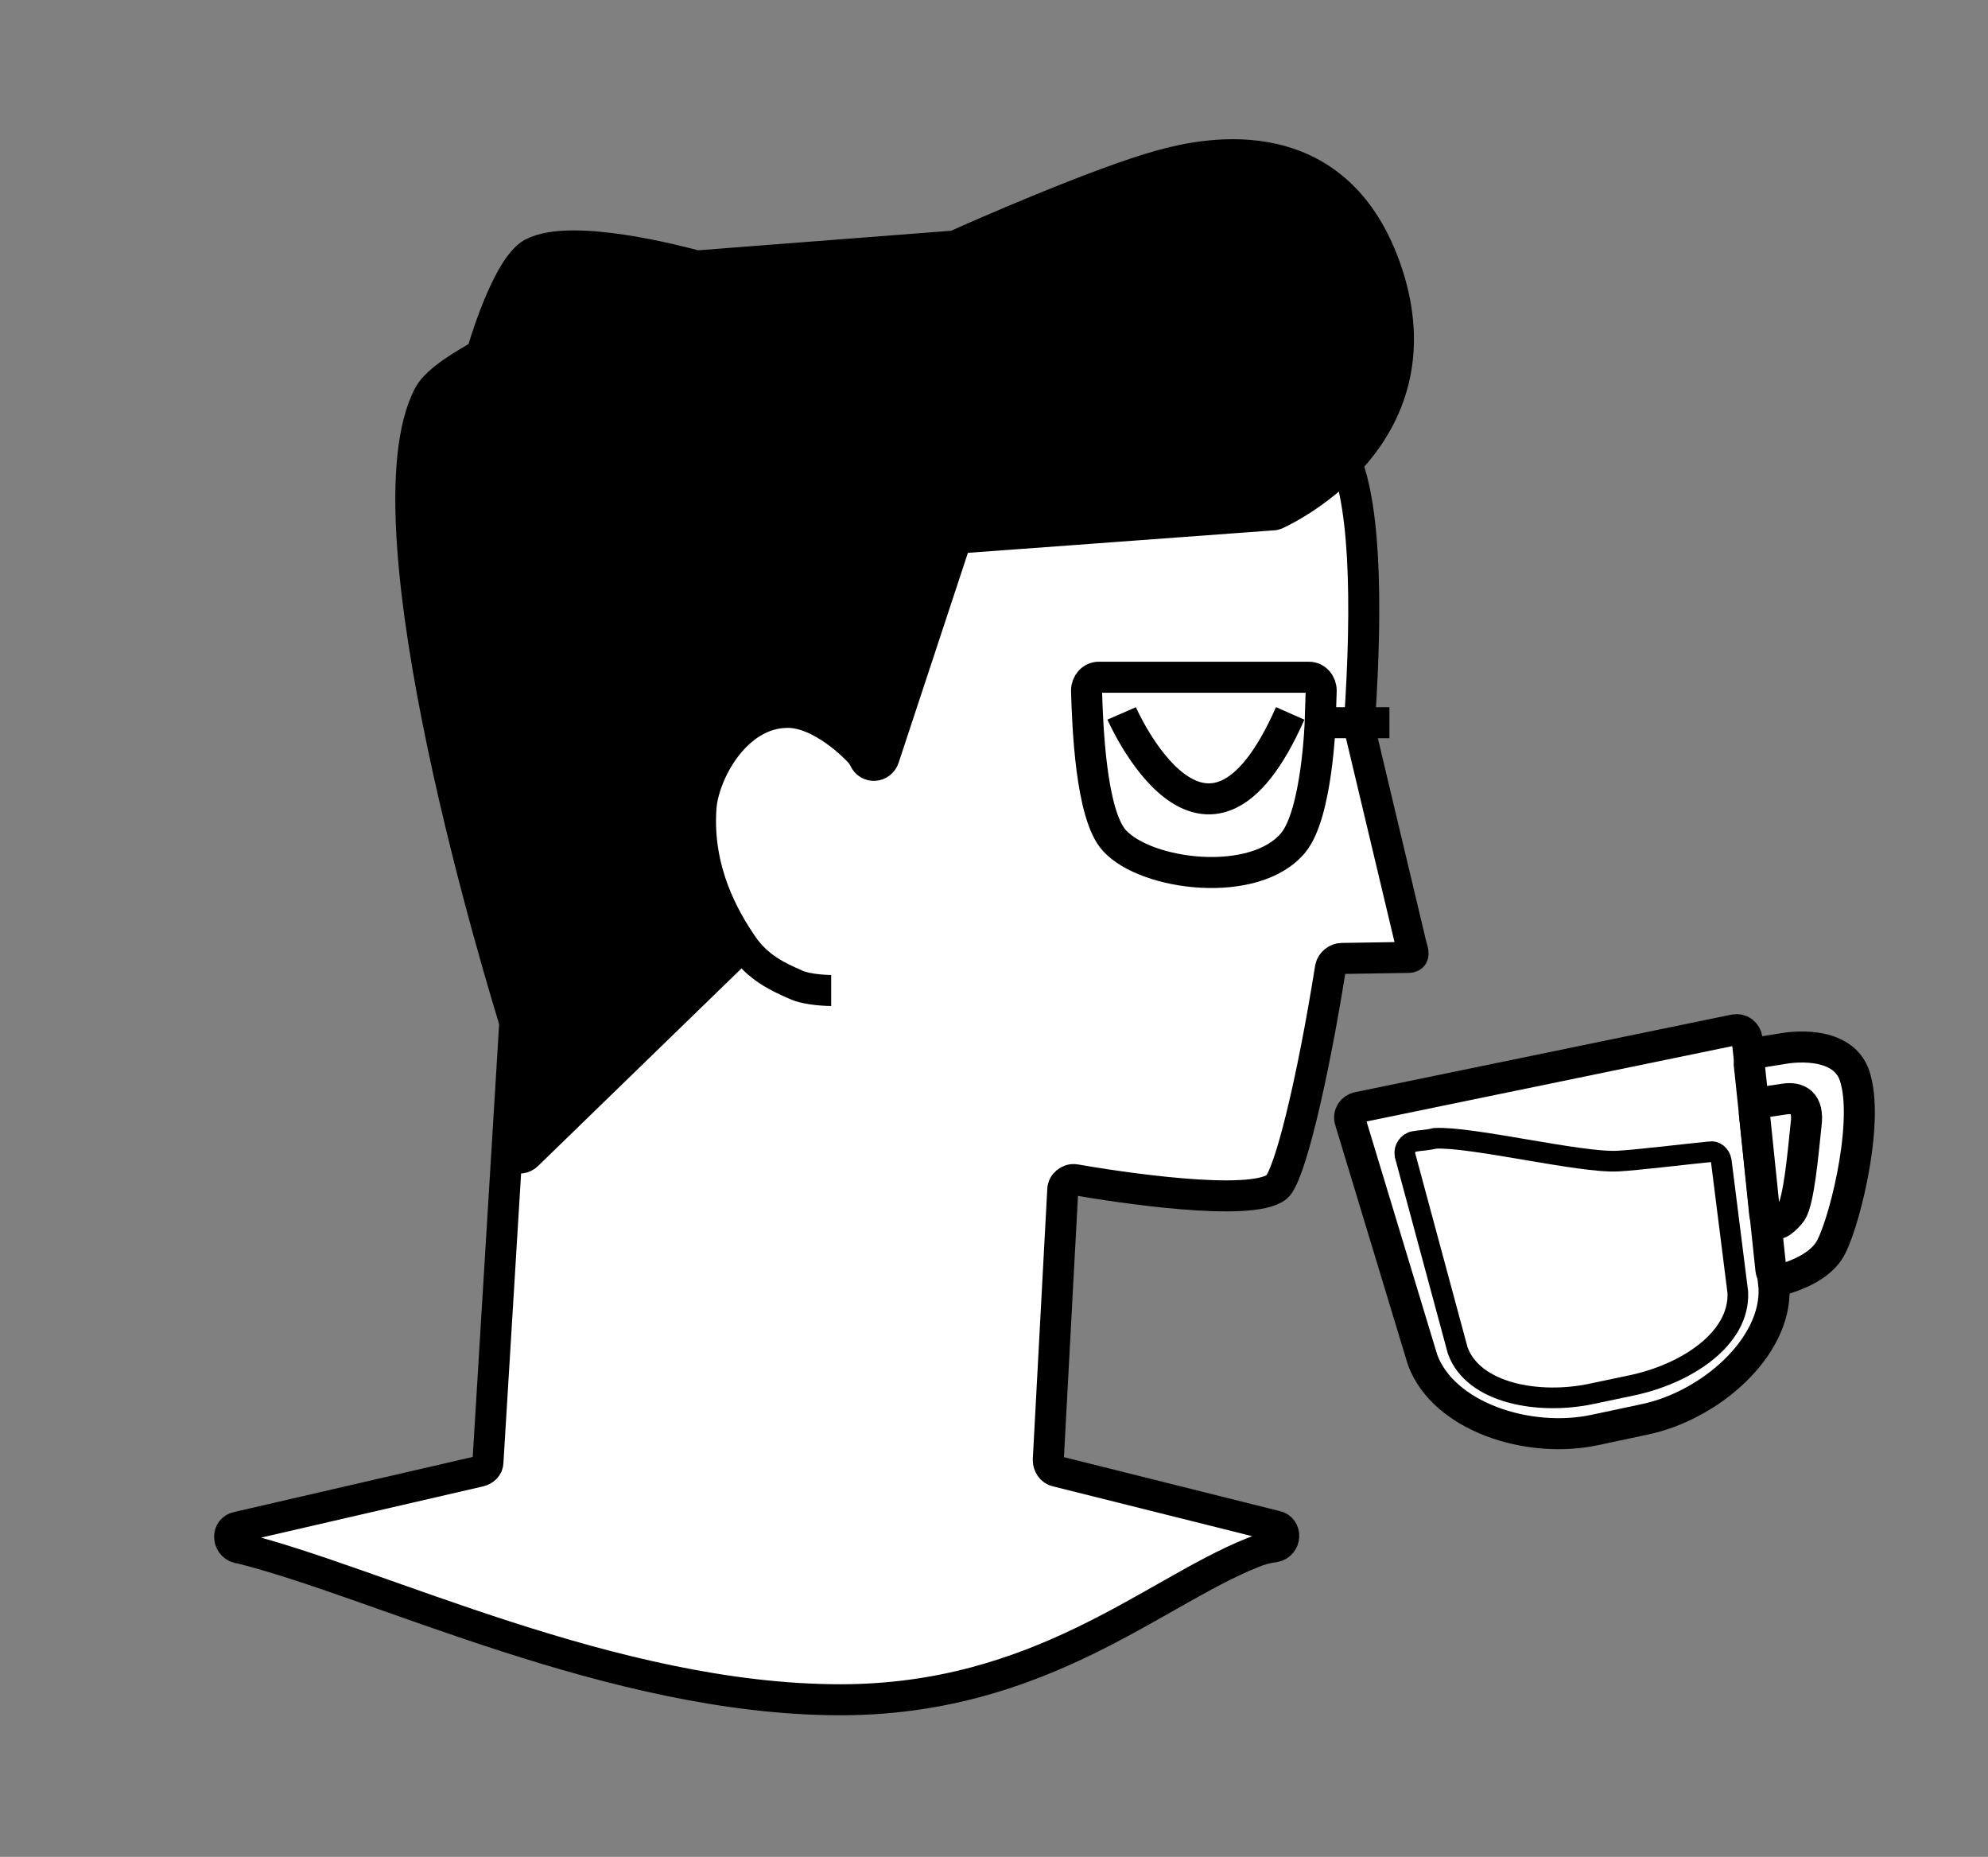 <?xml version="1.0" encoding="utf-8"?>
<!-- Generator: Adobe Illustrator 22.0.1, SVG Export Plug-In . SVG Version: 6.00 Build 0)  -->
<svg version="1.1" xmlns="http://www.w3.org/2000/svg" xmlns:xlink="http://www.w3.org/1999/xlink" x="0px" y="0px"
	 viewBox="0 0 192.3 179.6" style="enable-background:new 0 0 192.3 179.6;" xml:space="preserve">
<rect x="0" y="0" width="192.3" height="179.6" fill="#808080" stroke="none"/>
<style type="text/css">
	.st0{fill:#FFFFFF;stroke:#000000;stroke-width:3;stroke-miterlimit:10;}
	.st1{stroke:#000000;stroke-width:3;stroke-miterlimit:10;}
	.st2{fill:none;stroke:#000000;stroke-width:3;stroke-miterlimit:10;}
	.st3{fill:#FFFFFF;stroke:#000000;stroke-width:2;stroke-miterlimit:10;}
	.st4{display:none;}
	.st5{display:inline;}
	.st6{display:inline;fill:#FFFFFF;stroke:#000000;stroke-width:3;stroke-miterlimit:10;}
	.st7{display:inline;fill:#FFFFFF;stroke:#000000;stroke-width:2;stroke-miterlimit:10;}
	.st8{display:none;fill:none;stroke:#000000;stroke-width:2;stroke-miterlimit:10;}
	.st9{fill:#FFFFFF;}
	.st10{fill:none;stroke:#000000;stroke-width:2;stroke-miterlimit:10;}
</style>
<g id="Layer_1">
	<g>
		<path class="st0" d="M102.8,115.1c0-0.6,0.6-1.1,1.2-1c4,0.7,17,2.7,19.5,0.7c1.2-1,3.4-9.9,5.2-21.2c0.1-0.5,0.6-0.9,1.1-0.9
			l6.4-0.1c0.7,0,0.5-0.5,0.3-1.2l-5-21c0-0.2,0-0.3,0-0.5c0.8-11.7,0.6-22.3-1.9-26.5c-3.3-5.6-11.8-9.6-15.1-11.1
			c-5.9-2.6-16.1-5.1-23.4-5c-9.9,0-31.4,2.8-38.3,10c-5.5,5.8-10,22.8-9.9,30.9c0.2,8.1,6.3,28.2,6.9,30.2c0,0.1,0,0.2,0,0.4
			l-2.6,42.6c0,0.5-0.4,0.8-0.8,0.9L23,147.7c-1.1,0.2-1,1.7,0,2c0,0,0,0,0.1,0c13.4,3.3,36.2,14.7,58.2,14.7
			c19.3,0,30.3-10.4,39.8-14.2c0.7-0.3,1.4-0.5,2.2-0.6c1.1-0.2,1.2-1.8,0.1-2l-21.2-5.3c-0.5-0.1-0.8-0.6-0.8-1.1L102.8,115.1z"/>
		<path class="st0" d="M108.5,69c0,0,8.1,18.6,16.3,0"/>
		<path class="st1" d="M80.4,95.8c0,0-2.3,0-3.5-0.6c-1.6-0.7-3.6-1.6-5.1-3.8c-1.7-2.5-4.4-7.1-4-13.2c0.2-3.3,3.3-9.3,8.4-9.3
			c3.2,0,6.5,3.3,7.1,4c0.1,0.1,0.1,0.2,0.2,0.3l0.1,0.2c0.4,0.9,1.6,0.8,1.9-0.1l6.8-20.6c0.1-0.4,0.5-0.7,0.9-0.7l29.9-2.2
			c0.1,0,0.2,0,0.4-0.1c1.7-0.8,15.3-7.7,10.9-22.6c-4.6-15.2-17.8-12.3-22.1-11.1c-5.9,1.6-18.2,7-19.7,7.7c-0.1,0-0.2,0.1-0.3,0.1
			l-24.6,1.9c-0.1,0-0.2,0-0.4,0c-1.5-0.4-12-3.2-15.8-1.2c-2.2,1.2-4.3,7.7-4.8,9.4c-0.1,0.3-0.3,0.5-0.5,0.6
			c-1,0.6-3.9,2.2-4.7,3.7c-6.6,12.4,7.4,57.8,8.4,61c0,0.1,0.1,0.2,0,0.4l-0.7,11.3c-0.1,0.9,1.1,1.5,1.8,0.8l20.8-20.2"/>
		<path class="st2" d="M106.3,65.5c-0.7,0-1.2,0.6-1.2,1.3c0.1,3.3,0.4,12,2.7,14.5c3.1,3.4,13.6,4.7,17.3,0.2
			c2.3-2.8,2.6-11.6,2.6-11.6l0.1-3.1c0-0.7-0.5-1.3-1.2-1.3H106.3z"/>
		<line class="st2" x1="134.4" y1="69.9" x2="127.7" y2="69.9"/>
		<path class="st0" d="M131.4,107.1c-0.6,0.1-1,0.7-0.8,1.3l7,23.1c2,5.5,10.2,8.2,16.7,6.8l4.7-1c6.4-1.3,12.9-7,12.6-12.8l-2.6-24
			c-0.1-0.6-0.6-1-1.2-0.9L131.4,107.1z"/>
		<path class="st0" d="M172.6,101.4l-2.5,0.4c-0.5,0.1-0.9,0.6-0.9,1.1l2.1,19.9c0.1,0.7,0.7,1.1,1.3,0.9c1.3-0.4,3.3-1.2,4.3-2.7
			c1.3-1.9,3.9-11.9,2.6-16.6C178.5,100.3,172.6,101.4,172.6,101.4z"/>
		<path class="st3" d="M136.8,110.4c-0.6,0.1-1,0.7-0.9,1.3l5.1,18.9c1.5,4.2,7.9,5.3,13,4.2l3.8-0.8c5.3-1.1,10.5-4.5,10.3-9
			l-1.6-12.7c-0.1-0.6-0.6-1-1.1-0.9c-2.1,0.2-7,0.8-8.9,0.9c-3.6,0.2-14.2-2.4-17.7-2.2C138,110.3,137.3,110.3,136.8,110.4z"/>
		<path class="st0" d="M172.6,106.3l-2,0.3c-0.5,0.1-0.9,0.6-0.9,1.1l1,9.7c0.1,0.8,1,1.2,1.6,0.8c0.4-0.3,0.7-0.6,1-1
			c0.7-1.1,1.1-5.5,1.4-8.4C175,106.6,173.9,106.1,172.6,106.3z"/>
	</g>
</g>
<g id="Layer_2" class="st4">
	<g class="st5">
		<g>
			<path class="st0" d="M52.9,108.4c0,0,3.3-7.7,5.3-9.5c5.7-5.2,28.2-12.6,28.2-12.6l31.8-2.7l13.9-5.2c0.7-0.3,1.5,0.3,1.5,1.1
				c-0.2,3.1-0.7,9.5-2.1,11.6c-2,2.8-12,6.8-12,6.8l-12.9,3.5l7.2,12.9l-42.9,6"/>
			<path class="st0" d="M140.1,131.7l16.9-7.2c1.1-0.5,1.9-1.6,1.9-2.8v-30c0-0.8-0.3-1.6-0.8-2.1l-15.7-17.3
				c-0.5-0.5-1.4-0.5-1.8,0.1c-1.6,2.2-5.1,7.1-5.1,9.5c0,4.2,8.2,14.6,8.2,14.6l-0.1,17.2l-3.4,1.4"/>
			<path class="st0" d="M52.9,156.8l63.8-0.9c1.2,0,2.4-0.5,3.3-1.4l19-20.1c0.8-0.8,1.2-1.9,1.2-3v-23.8c0-2.2-1.7-4.1-3.9-4.4
				l-20.3-2c-1.9-0.2-3.8,0.9-4.5,2.7l-0.7,1.7c-0.7,1.7-2.3,2.8-4.1,2.8h-5.2c-1.6,0-3.1,0.9-3.8,2.3l-1.6,3
				c-0.8,1.4-2.2,2.3-3.8,2.3h-2.6c-2.2,0-4.1,1.7-4.4,3.9l-1.4,12.3c0,0.1-0.1,0.1-0.1,0.1c0,0-14.9-6.8-21.7-10
				c-0.5-0.2-1.1-0.4-1.7-0.4c-2.1,0-7.4,0.7-7.4,0.7"/>
			<path class="st0" d="M92.2,115.9h15.7c1.1,0,2,0.7,2.3,1.7l8,26.8"/>
			<polyline class="st0" points="83.8,132.2 94.8,133.7 97.5,129.6 101.1,140.1 			"/>
			<path class="st0" d="M107.2,108.4h16c0.9,0,1.6,0.6,1.8,1.4l8.6,30.3"/>
			<g>
				<path class="st0" d="M51.4,165.7H17.6c-0.8,0-1.5-0.7-1.5-1.5v-61.6c0-0.8,0.7-1.5,1.5-1.5h33.8c0.8,0,1.5,0.7,1.5,1.5v61.6
					C52.9,165.1,52.2,165.7,51.4,165.7z"/>
				<circle class="st3" cx="44.5" cy="158.2" r="4.2"/>
				<circle class="st3" cx="33.5" cy="158.2" r="4.2"/>
			</g>
		</g>
		<g>
			<g>
				<path class="st0" d="M147.7,56.7c0,0-3.6,1-5,1.1c-1.9,0.1-8-0.4-8-0.4s2.7-3.3,3.7-4.1c0.9-0.7,3.8-2.3,3.8-2.3s-6.3-3-8.2-4.3
					c-1.9-1.2-4.9-4.3-4.9-4.3s4.5-1.2,6.8-0.9c2,0.2,7,1.2,7,1.2s-1.7-6.9-2-9.3c-0.5-3.5-0.3-13.9-0.3-13.9s5.5,6.8,7.1,9.2
					c1.2,1.8,4.1,8.2,4.1,8.2s4.4-6.5,6.1-8.4c2.1-2.3,9.2-8.7,9.2-8.7s-1.3,9.4-1.9,12.5c-0.5,2.4-3.6,9.5-3.6,9.5s7-1.1,9-1.2
					c3-0.1,11.9,0.7,11.9,0.7s-8.6,5.9-11.9,7.6c-2.1,1-8.5,3.7-8.5,3.7s3.1,2.5,4.2,3.8c1.7,2,3.9,7.3,3.9,7.3s-5.3-1.2-7.8-2.2
					c-1.7-0.7-6.7-3.6-6.7-3.6s0.3,3.7,0.2,4.8c-0.1,1.3-1.1,5-1.1,5s-3.6-4-4.5-5.5C149.3,60.9,147.7,56.7,147.7,56.7z"/>
				<line class="st3" x1="147.7" y1="56.7" x2="167" y2="19.8"/>
				<line class="st3" x1="151.7" y1="49" x2="182.4" y2="41.3"/>
				<line class="st3" x1="129.1" y1="42.4" x2="151.7" y2="49"/>
				<line class="st3" x1="151.7" y1="49" x2="140.6" y2="19.5"/>
			</g>
			<path class="st0" d="M134.3,80.2c0,0,3.1-8.4,5.9-13.1c2.6-4.6,7.6-10.4,7.6-10.4"/>
		</g>
		<g class="st4">
			<path class="st6" d="M134.1,84.6c0,0,1.4-7.2,1.7-12.8c0.4-7.4-0.4-12.8-0.4-12.8l-4.6-42.4c0-0.1-0.1-0.2,0,0l12.6,17.7
				c4.8,6.8,3.4,16.1-3.2,21.2l-4.8,3.7l0,0l0,0l-4.9-2c-8-3.3-11.8-12.5-8.4-20.4l8.7-20.1l0,0"/>
			<line class="st7" x1="133.1" y1="37.3" x2="138.5" y2="27.4"/>
			<line class="st7" x1="134.7" y1="52.7" x2="144.3" y2="35.7"/>
			<line class="st7" x1="134.3" y1="45.7" x2="121.3" y2="38.3"/>
		</g>
		<g>
			<path class="st0" d="M134.3,80.3c0,0-0.4-5.3-3.3-10c-3.9-6.3-6.4-8.5-6.4-8.5"/>
			<g>
				<path class="st0" d="M97.7,28.6l19.2,8.3c7.8,2.8,12,11.3,9.5,19.2l-1.8,5.7l-5.2,1.2c-8.4,1.9-16.8-3.4-19-11.5L97.7,28.6z"/>
				<line class="st3" x1="124.6" y1="61.7" x2="97.7" y2="28.6"/>
				<line class="st3" x1="110.1" y1="43.6" x2="109" y2="33.3"/>
				<line class="st3" x1="120.4" y1="56.5" x2="118.5" y2="37.5"/>
				<line class="st3" x1="116.1" y1="51.5" x2="100.9" y2="52.9"/>
			</g>
		</g>
	</g>
</g>
<g id="Layer_3" class="st4">
	<path class="st2" d="M98.8,40.9L81,10.8c-1.3-2.1-4.3-2.1-5.6,0L58.3,39.5"/>
	<path class="st2" d="M80.3,76.5h33.3c2.8,0,4.6-3.1,3.2-5.5L101,44.4"/>
	<g class="st5">
		<g>
			<g>
				<path class="st0" d="M134.6,133.1l0.1,8.3c0,0.7,0.6,1.2,1.2,1.2l28.3-0.3c0.7,0,1.2-0.6,1.2-1.2L165,89.7
					c0-0.7-0.6-1.2-1.2-1.2l-28.3,0.3c-0.7,0-1.2,0.6-1.2,1.2l0.1,7.2"/>
				<path class="st0" d="M134.7,136.4"/>
				<path class="st0" d="M134.3,97.2"/>
				<path class="st3" d="M138.2,136.3"/>
				<path class="st3" d="M141.7,132.8"/>
				<circle class="st3" cx="150.9" cy="136.2" r="3.5"/>
			</g>
			<g>
				<path class="st0" d="M142,147.5l27.8-0.3c0.8,0,1.5-0.7,1.5-1.5l-0.5-51c0-0.8-0.7-1.5-1.5-1.5l-27.8,0.3
					c-0.8,0-1.5,0.7-1.5,1.5l0.5,51C140.5,146.9,141.2,147.5,142,147.5z"/>
				<circle class="st3" cx="147.5" cy="141.1" r="3.5"/>
				<circle class="st3" cx="156.7" cy="141.1" r="3.5"/>
			</g>
			<path class="st2" d="M134.3,94.8c0,0-6.5-9.5-9.8-11.2c-7-3.8-23.2-3-31.8-1.9c-5.3,0.7-21.5,9-21.5,9l-10.4,2.5
				c0,0,3.6,4.7,6.4,5.9c2.4,1,7.4,0.3,7.4,0.3l13.7-3.2c0.1,0,0.4,0,0.3,0.1l-9.6,7.6l-11.9,5.8L52.8,106l-7-8.5
				c-1.1-1.2-2.8-2.6-4.3-2.6L34,94.9c-0.9,0-1.5,1-1,1.8l4,7.3"/>
			<path class="st0" d="M33.4,103.8l-3.3-4.9c-0.2-0.4,0.1-0.8,0.5-0.8l9-0.1c2.1,0.2,3.8,2.5,4.8,4.3l5.8,9.9l15.9,5.6"/>
			<path class="st2" d="M58.6,144l-10-1.6c-1.5-0.3-2.8-1.2-3.4-2.6l-16.1-35.2c-0.2-0.5,0.2-1.1,0.8-1.1L37,104
				c2.9,0.2,5.5,1.7,7,4.2l3.2,5.4"/>
			<path class="st8" d="M48.8,120c0,0,4.3,7.8,3.4,9.9c-0.4,0.8-2.7,1.7-2.7,1.7"/>
			<path class="st8" d="M58.4,131.6c0,0,6.6,5.2,6.2,7.4c-0.2,0.9-3.3,1.9-3.3,1.9"/>
			<g id="XMLID_1_">
				<g>
					<path class="st9" d="M108.7,98.1c-5.9,3.8-11.1,8-11.1,8c-2.6,0.3-5.6,0.6-8.4,1.1c0.2-0.3,5.2-5.4,7.6-6.6
						C99.3,99.3,107.7,98.2,108.7,98.1z"/>
				</g>
				<g>
					<path class="st2" d="M140.4,132.4l-5.3,0.5l-39.8,15.6c-1,0.4-2.1,0.5-3.2,0.4l-32.3-4.5c-1.5-0.2-2.9-1.1-3.7-2.4l-10.8-17.9
						l-5.1-6.2c-0.4-0.5-0.2-1.3,0.4-1.6l4.5-1.9c3.1-1.3,6.7-0.6,9.1,1.6l6.3,5.8l5.7,8.9l23.7,0.8l6.8-6.9"/>
					<path class="st2" d="M140.1,101.3c0,0-13-9.4-18.1-9.2c-3.3,0.1-8.5,2.9-13.3,6.1c-5.9,3.8-11.1,8-11.1,8"/>
					<path class="st2" d="M89.1,107.2c2.9-0.4,5.8-0.8,8.4-1.1c4.7-0.5,8.3-0.8,8.3-0.8l7.1-2.8"/>
					<path class="st2" d="M120.8,122.3l-3,3c-1.1,1.1-2.7,1.7-4.3,1.5l-16.7-2.1l-15.9-2l-11.5,4.9c0,0-3.9-7.2-3.2-9.7
						c1-3.5,8.6-7,12.1-8.4c2.3-0.9,6.5-1.7,10.9-2.4"/>
					<path class="st10" d="M108.7,98.1C108.7,98.1,108.7,98.1,108.7,98.1c-1,0.1-9.4,1.2-12,2.5c-2.4,1.2-7.4,6.3-7.6,6.6
						c0,0,0,0,0,0"/>
				</g>
			</g>
			<path class="st10" d="M88.7,96.2c0,0,2.9,5.4,8,4.4"/>
			<path class="st8" d="M82.7,137.4c0,0,6.5-4.3,8.5-3.3c1.5,0.7,1.8,6.2,1.8,6.2"/>
		</g>
		<g>
			<path class="st9" d="M97.4,95l-55.1,0.1c-2.4-1-3.4-2.8-3-5.2l27.6-47.6c1.9-1.7,3.9-1.9,6.1,0l27.3,46.9
				C101.2,91.8,100.2,94.3,97.4,95z"/>
			<g>
				<g>
					<path class="st0" d="M57,77.9l-2.4-9.1c0-0.1-0.1-0.1-0.2,0L42.2,89.5c-0.8,1.4,0.2,3.2,1.8,3.2h24.7"/>
					<line class="st0" x1="54.6" y1="68.7" x2="45.8" y2="71.6"/>
				</g>
				<g>
					<path class="st0" d="M74.6,63.7l9.1,2.5c0.1,0,0.1-0.1,0.1-0.1L71.9,45.1c-0.8-1.4-2.8-1.4-3.6,0L55.9,66.5"/>
					<line class="st0" x1="83.8" y1="66.1" x2="85.7" y2="57.1"/>
				</g>
				<g>
					<path class="st0" d="M78.4,85.6l-6.8,6.6c-0.1,0.1,0,0.2,0.1,0.2l24.1,0.4c1.6,0,2.7-1.7,1.9-3.1L85.4,68.2"/>
					<line class="st0" x1="71.6" y1="92.3" x2="78.4" y2="98.5"/>
				</g>
			</g>
		</g>
	</g>
</g>
</svg>
